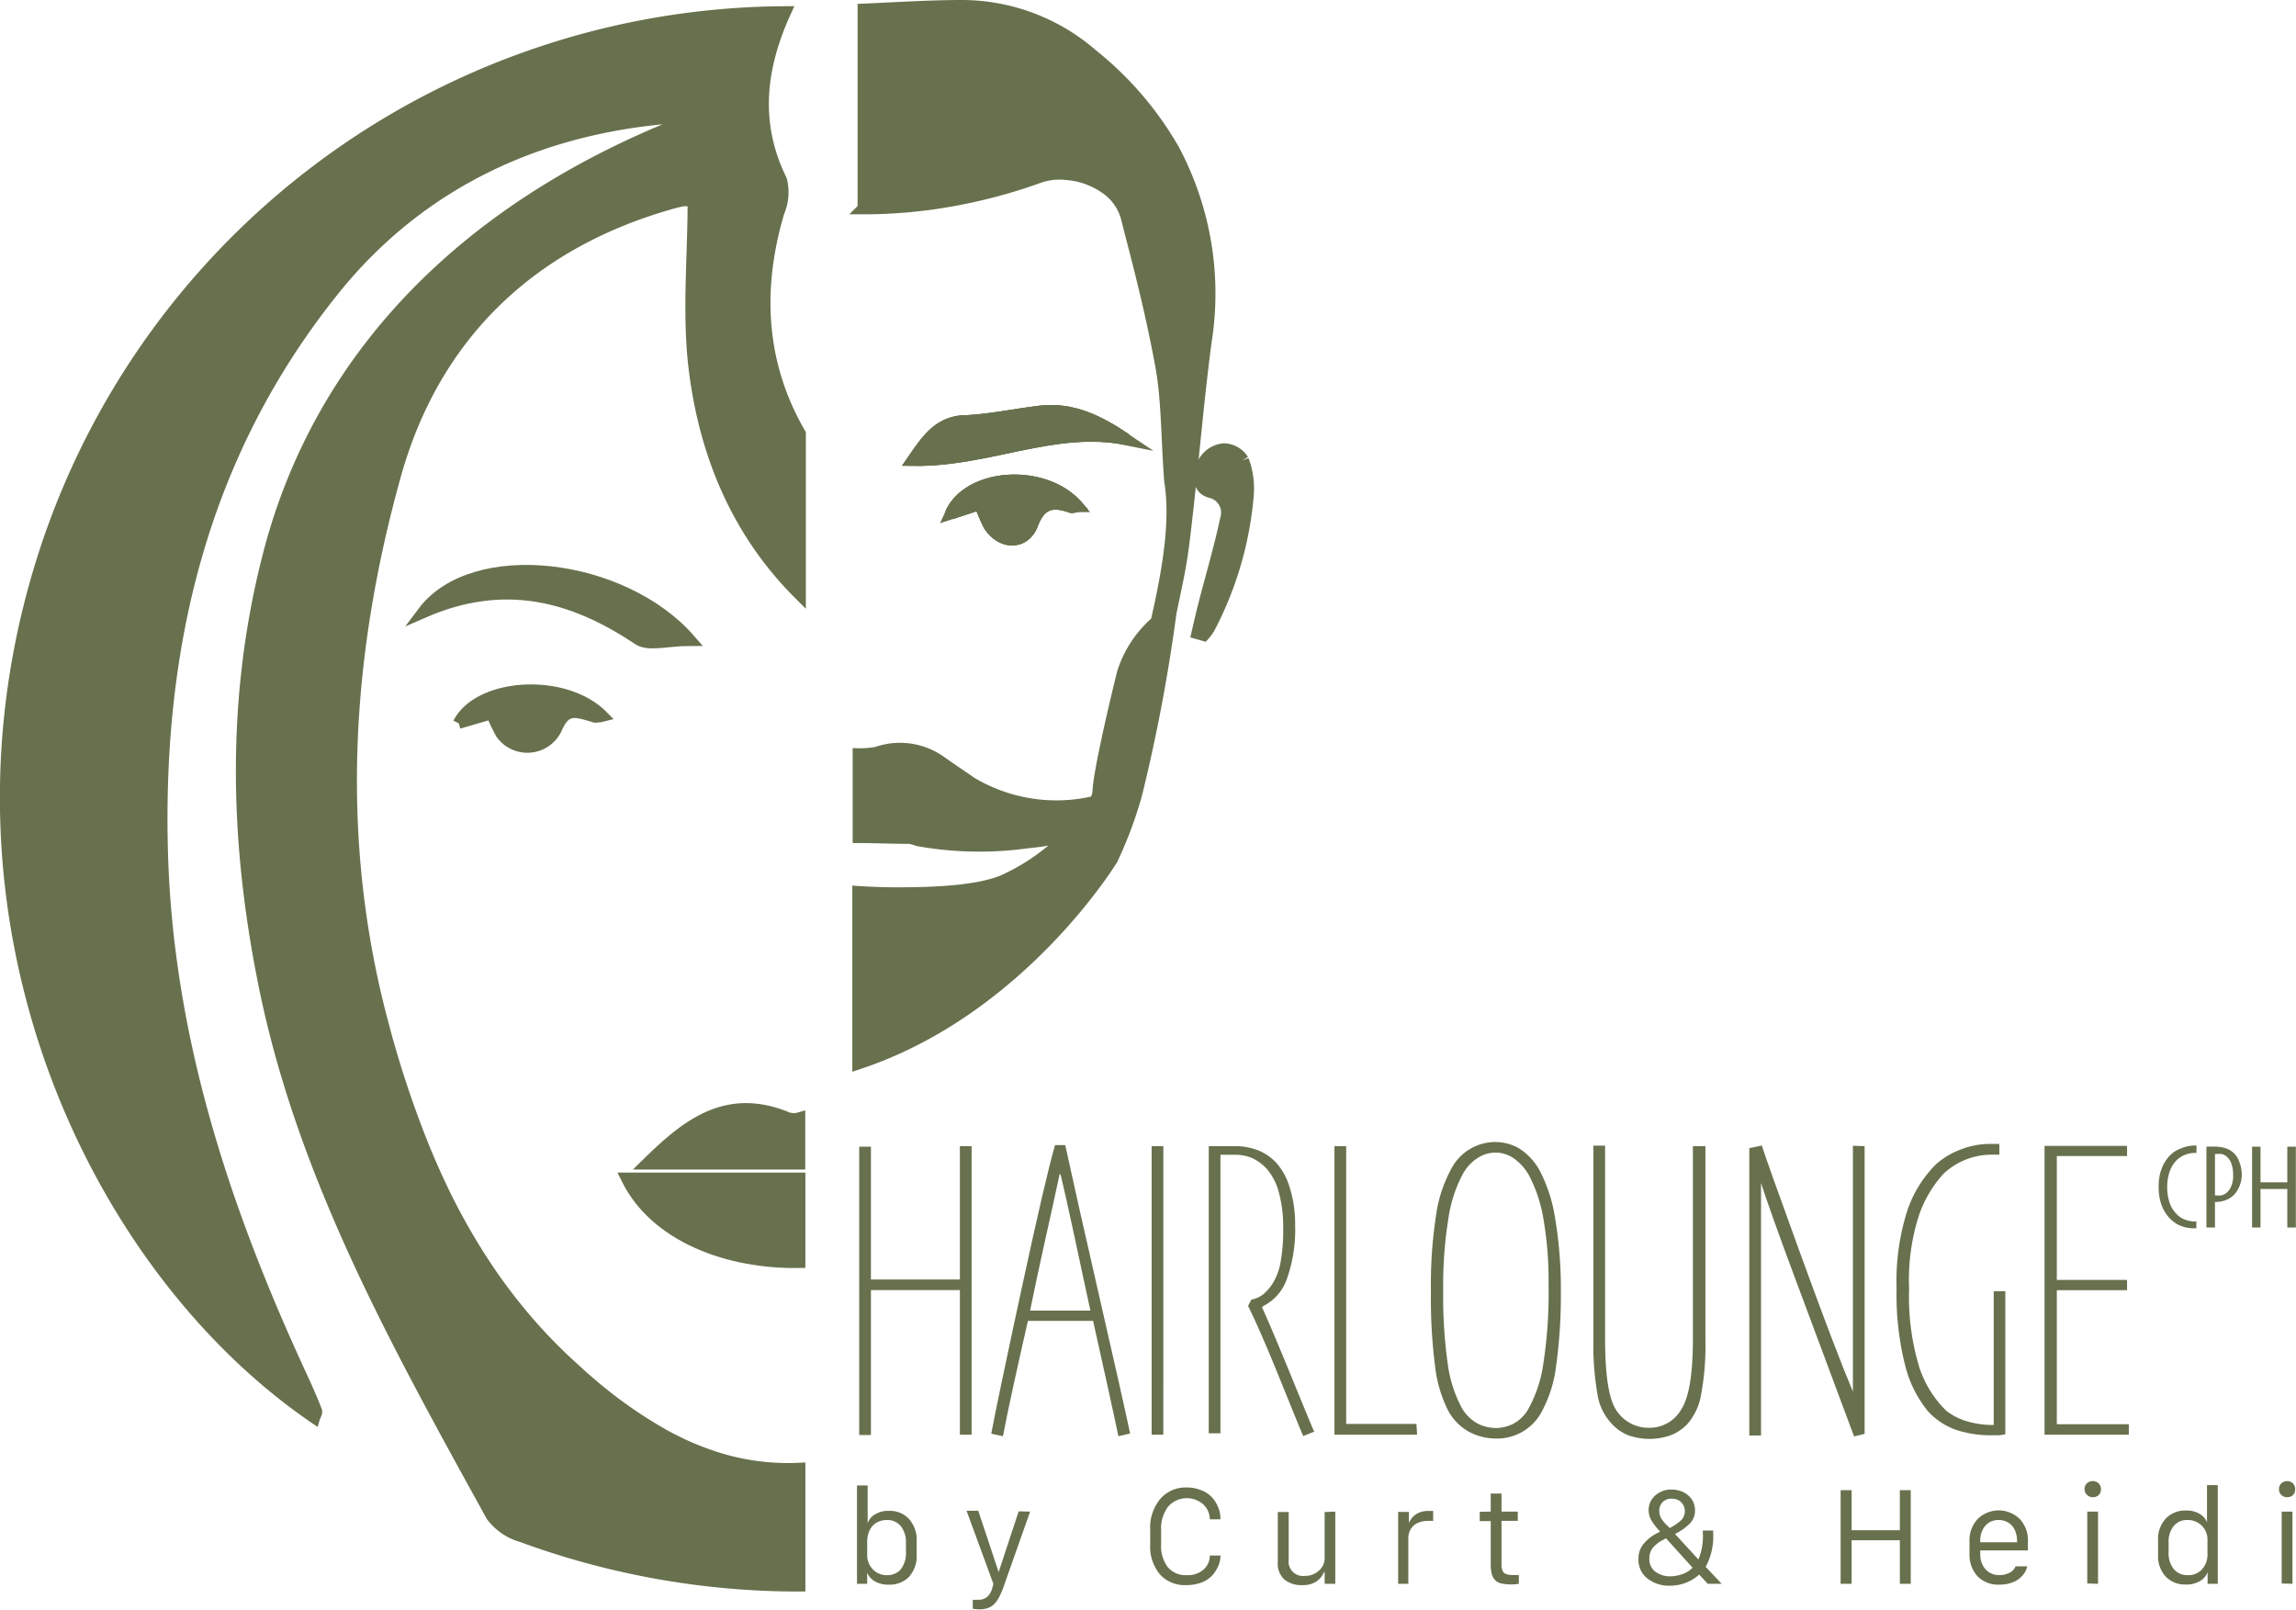 <svg id="Layer_1" data-name="Layer 1" xmlns="http://www.w3.org/2000/svg" width="69.19mm" height="48.51mm" viewBox="0 0 196.12 137.52"><defs><style>.cls-1,.cls-2{fill:#67714d;}.cls-2{stroke:#67714d;stroke-miterlimit:10;}</style></defs><path class="cls-1" d="M84,126.26h-1c0-.3,0-1.59,0-3.88s0-5.11,0-8.47h-7.6V121c0,3.16,0,4.92,0,5.29h-1c0-.32,0-1.54,0-3.65s0-5.11,0-9v-5.78c0-1.92,0-4,0-6.2h1c0,1,0,2.58,0,4.6V113h7.6V101.61h1q0,4.67,0,7.26c0,1.74,0,3.15,0,4.23v13.16Z" transform="translate(-1.01 -3.7)"/><path class="cls-1" d="M97.54,126.16l-1,.23c-.26-1.25-.56-2.63-.89-4.13s-.76-3.4-1.27-5.72H88.81c-.48,2.09-.9,4-1.28,5.73s-.66,3.11-.85,4.12l-1-.21q.51-2.75,2.59-12.38t2.86-12.28H92q1,4.61,3,13.33T97.54,126.16Zm-3.39-10.5c-.41-1.86-.86-4-1.36-6.32s-.9-4.13-1.19-5.33h-.08q-.58,2.7-1.3,5.92T89,115.66v0h5.16Z" transform="translate(-1.01 -3.7)"/><path class="cls-1" d="M100.38,126.26h-1c0-.48,0-1.71,0-3.69s0-4.86,0-8.63v-5.52c0-2.12,0-4.39,0-6.81h1c0,2,0,4.15,0,6.49s0,4.22,0,5.64q0,4.16,0,8.06C100.37,124.41,100.38,125.89,100.38,126.26Z" transform="translate(-1.01 -3.7)"/><path class="cls-1" d="M113.27,126l-.94.38c-.15-.33-.75-1.81-1.82-4.45s-2-4.86-2.89-6.67l.28-.54a2.24,2.24,0,0,0,1-.44,4.11,4.11,0,0,0,.86-1,5.24,5.24,0,0,0,.64-1.78,15.34,15.34,0,0,0,.22-2.9,11.19,11.19,0,0,0-.36-3,5.08,5.08,0,0,0-1-2,4,4,0,0,0-1.23-.94,3.57,3.57,0,0,0-1.57-.31c-.17,0-.39,0-.66,0h-.54c0,1.9,0,3.91,0,6.06v13c0,2.78,0,4.36,0,4.73h-1c0-.38,0-1.61,0-3.7V108.85q0-3,0-7.24l1,0,1.13,0a5.54,5.54,0,0,1,2.09.36A4.38,4.38,0,0,1,110,103a5.48,5.48,0,0,1,1.18,2.16,10.35,10.35,0,0,1,.46,3.2,12.59,12.59,0,0,1-.69,4.55,4.09,4.09,0,0,1-2.07,2.38l-.06.11c.53,1.15,1.37,3.15,2.54,6S113.16,125.8,113.27,126Z" transform="translate(-1.01 -3.7)"/><path class="cls-1" d="M122.06,126.26H115c0-.73,0-2.09,0-4.1v-8.79c0-2,0-4.09,0-6.34s0-4.06,0-5.42H116c0,.71,0,2.08,0,4.1s0,4.21,0,6.58q0,4.08,0,8.34c0,2.85,0,4.41,0,4.71h6Z" transform="translate(-1.01 -3.7)"/><path class="cls-1" d="M134.34,113.94a44.24,44.24,0,0,1-.4,6.41,11,11,0,0,1-1.33,4.12,4.32,4.32,0,0,1-3.81,2.12,5,5,0,0,1-2.22-.53,4.5,4.5,0,0,1-1.87-1.86,11.27,11.27,0,0,1-1.12-3.83,45.29,45.29,0,0,1-.35-6.35,38.92,38.92,0,0,1,.44-6.51,11.63,11.63,0,0,1,1.38-4.11,4.24,4.24,0,0,1,3.74-2.14,4.08,4.08,0,0,1,2,.56,5.2,5.2,0,0,1,1.74,1.89,13.11,13.11,0,0,1,1.3,4A36.28,36.28,0,0,1,134.34,113.94Zm-1.05-.43a31,31,0,0,0-.45-5.75,12.25,12.25,0,0,0-1.23-3.67,4.4,4.4,0,0,0-1.34-1.47,2.79,2.79,0,0,0-1.48-.46,2.86,2.86,0,0,0-1.51.43,3.84,3.84,0,0,0-1.26,1.3,11.51,11.51,0,0,0-1.28,3.85,35.62,35.62,0,0,0-.45,6.21,40.78,40.78,0,0,0,.37,6.13,11.11,11.11,0,0,0,1.12,3.71,3.56,3.56,0,0,0,1.36,1.47,3.44,3.44,0,0,0,1.65.43,3.29,3.29,0,0,0,1.52-.38,3.24,3.24,0,0,0,1.26-1.26,11.11,11.11,0,0,0,1.27-3.84A39.37,39.37,0,0,0,133.29,113.51Z" transform="translate(-1.01 -3.7)"/><path class="cls-1" d="M146.69,101.61c0,2.36,0,4.31,0,5.85s0,2.88,0,4c0,1.58,0,2.9,0,4s0,2,0,2.71a22.8,22.8,0,0,1-.38,4.72,5,5,0,0,1-1.21,2.51,3.91,3.91,0,0,1-1.38.91,5.47,5.47,0,0,1-3.63,0,4,4,0,0,1-1.42-1,4.73,4.73,0,0,1-1.21-2.55,24.46,24.46,0,0,1-.34-4.63c0-.75,0-1.65,0-2.71v-8c0-1.54,0-3.49,0-5.85h1c0,.42,0,1.49,0,3.22v13.3c0,3.26.35,5.33,1.06,6.23a3.25,3.25,0,0,0,2.66,1.35,3.11,3.11,0,0,0,2.78-1.56c.66-1,1-3,1-6V101.61Z" transform="translate(-1.01 -3.7)"/><path class="cls-1" d="M160.29,101.61c0,2,0,4,0,5.76v6c0,2.75,0,5.45,0,8.1s0,4.23,0,4.72l-.9.22c-1.6-4.28-3.21-8.62-4.85-13s-2.67-7.31-3.1-8.65h0q0,5.07,0,12.85c0,5.19,0,8.09,0,8.72h-1c0-.43,0-1.51,0-3.24s0-4.39,0-8c0-1.57,0-3.56,0-6s0-4.83,0-7.31l1.07-.22q.44,1.41,3.37,9.46t4.41,11.56l0,0v-21Z" transform="translate(-1.01 -3.7)"/><path class="cls-1" d="M172.31,114c0,1.22,0,2.35,0,3.36v8.86a3.36,3.36,0,0,1-.59.09l-.57,0a9.38,9.38,0,0,1-3.07-.47,5.83,5.83,0,0,1-2.4-1.61,10,10,0,0,1-1.94-3.94,24.62,24.62,0,0,1-.72-6.5,19.92,19.92,0,0,1,.9-6.62,10.14,10.14,0,0,1,2.46-4,6.66,6.66,0,0,1,2.09-1.26,6.92,6.92,0,0,1,2.61-.49h.72v.92h-.67A6,6,0,0,0,167,104a10.27,10.27,0,0,0-2.05,3.47,18,18,0,0,0-.86,6.33,20.85,20.85,0,0,0,.83,6.57,9.15,9.15,0,0,0,2.32,3.82,5.15,5.15,0,0,0,1.77.92,7.82,7.82,0,0,0,2.31.32c0-.33,0-1.91,0-4.72s0-5.06,0-6.71Z" transform="translate(-1.01 -3.7)"/><path class="cls-1" d="M182.86,126.26h-7.2c0-.58,0-2.15,0-4.72V108c0-1.92,0-4,0-6.41h7.05v.87h-6c0,.94,0,2.57,0,4.88v5.7h6v.88h-6v11.45h6.15Z" transform="translate(-1.01 -3.7)"/><path class="cls-2" d="M67.51,21.82a4.26,4.26,0,0,0,.22-2.74c-2.38-4.84-1.82-9.59.35-14.35a66.85,66.85,0,0,0-64,48.64C-4.49,83.49,9.43,112.2,27.85,124.8c.06-.2.22-.43.16-.58-.31-.8-.66-1.59-1-2.36-6.71-14.38-11.7-29.21-12.16-45.27-.51-17.7,3.43-34.17,14.69-48.16,7.24-9,17.75-14.34,31.23-14.82-19.23,7.15-32.28,20-36.8,37.41-3.16,12.17-2.88,24.37-.44,36.57C26.82,104.13,35,118.64,43,133.18a4.83,4.83,0,0,0,2.55,1.76,68.58,68.58,0,0,0,23.75,4.22v-10a20.15,20.15,0,0,1-7.88-1.19,23,23,0,0,1-2.4-1c-.4-.19-.78-.39-1.17-.6a38.59,38.59,0,0,1-6.56-4.62c-.35-.29-.69-.59-1-.89a44.59,44.59,0,0,1-4.61-4.73q-1.4-1.67-2.62-3.42a54.38,54.38,0,0,1-4.28-7.39c-.61-1.28-1.19-2.59-1.72-3.92A87.71,87.71,0,0,1,33.65,91c-4.15-15.62-3.18-31.28,1.08-46.61C38,32.56,46.09,24.58,58.18,21.11a10.82,10.82,0,0,1,1.25-.3,3.46,3.46,0,0,1,.81.11c0,4.78-.49,9.65.1,14.38.95,7.56,3.83,14.06,9,19.2V40.75C66.11,35.18,65.42,28.86,67.51,21.82Z" transform="translate(-1.01 -3.7)"/><path class="cls-2" d="M69.3,111.52v-7.15H54.55C57,109.35,63.25,111.63,69.3,111.52Z" transform="translate(-1.01 -3.7)"/><path class="cls-2" d="M68.05,99.11c-5.12-2-8.47.78-11.76,4h13V99.22l0,0A1.71,1.71,0,0,1,68.05,99.11Z" transform="translate(-1.01 -3.7)"/><path class="cls-2" d="M37.15,56c6.88-3,12.74-1.47,18.37,2.3.89.6,2.52.08,4.42.08C54.22,51.79,41.44,50.28,37.15,56Z" transform="translate(-1.01 -3.7)"/><path class="cls-2" d="M107.19,43a2,2,0,0,0-1.62-.93,2.17,2.17,0,0,0-2,2.08c-.11.76,0,1.37.88,1.6A1.79,1.79,0,0,1,105.74,48c-.53,2.48-1.25,4.91-1.88,7.36-.21.81-.39,1.62-.58,2.44l.56.16a3.87,3.87,0,0,0,.43-.57,29.73,29.73,0,0,0,3.34-11.45,6.92,6.92,0,0,0-.42-2.93" transform="translate(-1.01 -3.7)"/><path class="cls-2" d="M92.47,47c-1.56-.54-2.58-.38-3.28,1.47s-2.79,1.7-3.74,0a18.56,18.56,0,0,1-.73-1.72l-2.49.82c1.54-3.42,8-3.85,10.8-.62-.25,0-.43.11-.56.06" transform="translate(-1.01 -3.7)"/><path class="cls-2" d="M83.41,39.68c2.15-.1,4.27-.56,6.41-.82,2.79-.34,5.11.84,7.37,2.37C91.08,40,85.4,43.12,79,43c1.28-1.89,2.27-3.25,4.4-3.35" transform="translate(-1.01 -3.7)"/><path class="cls-2" d="M97.19,41.23c-2.26-1.53-4.58-2.71-7.37-2.37-2.14.26-4.26.72-6.41.82S80.29,41.13,79,43c6.39.09,12.07-3,18.18-1.8" transform="translate(-1.01 -3.7)"/><path class="cls-2" d="M82.23,47.57l2.49-.82a18.56,18.56,0,0,0,.73,1.72c1,1.71,3.06,1.81,3.74,0s1.72-2,3.28-1.47c.13.05.31,0,.56-.07-2.82-3.22-9.26-2.79-10.8.63" transform="translate(-1.01 -3.7)"/><path class="cls-2" d="M74.34,74.68v.54c1.31,0,3.06.07,4.37.07a3.87,3.87,0,0,1,.72.2,29.84,29.84,0,0,0,9.39.17A17,17,0,0,0,92.29,75a18.07,18.07,0,0,1-5.73,4c-2.4.92-6.32,1-9,1-1.66,0-3.25-.11-3.25-.11V94.56C88.16,90,96,77.1,96,77.1a35.47,35.47,0,0,0,2.07-5.55A144.91,144.91,0,0,0,101,56.07c.39-1.92.84-3.83,1.08-5.77.73-5.78,1.16-11.59,1.92-17.37a26.11,26.11,0,0,0-2.76-16.48,28.61,28.61,0,0,0-6.95-8.08A17,17,0,0,0,83.21,4.2c-2.72,0-5.45.18-8.45.31v17h0a42.28,42.28,0,0,0,7.51-.67,45.34,45.34,0,0,0,7.49-2,5.32,5.32,0,0,1,2.36-.26A6.7,6.7,0,0,1,95.76,20a4.48,4.48,0,0,1,1.48,2.25l.33,1.31c1,3.8,1.93,7.6,2.63,11.45.51,2.8.46,5.71.75,9.76.57,3.43-.16,7.69-1.16,12.05a9.59,9.59,0,0,0-2.86,4.32c-.75,3-2.1,8.86-2.1,10.21a1.94,1.94,0,0,1-.3.84,14.22,14.22,0,0,1-10.61-1.65c-.85-.62-1.75-1.17-2.6-1.8A6,6,0,0,0,75.88,68a7.81,7.81,0,0,1-1.54.12l0,4.65s0,0,0,0Z" transform="translate(-1.01 -3.7)"/><path class="cls-2" d="M97.19,41.23c-2.26-1.53-4.58-2.71-7.37-2.37-2.14.26-4.26.72-6.41.82S80.29,41.14,79,43c6.39.09,12.07-3,18.18-1.8" transform="translate(-1.01 -3.7)"/><path class="cls-2" d="M82.23,47.57l2.49-.82a18.56,18.56,0,0,0,.73,1.72c1,1.71,3.06,1.81,3.74,0s1.72-2,3.28-1.47c.13.05.31,0,.56-.06-2.82-3.23-9.26-2.8-10.8.62" transform="translate(-1.01 -3.7)"/><path class="cls-2" d="M40.18,65.46,43,64.64a17.57,17.57,0,0,0,.82,1.71A2.73,2.73,0,0,0,48.49,66c.79-1.85,1.55-1.61,3.32-1.07a2.37,2.37,0,0,0,.63-.07c-3.19-3.22-10.51-2.79-12.26.63" transform="translate(-1.01 -3.7)"/><path class="cls-1" d="M76.92,139.07a2.22,2.22,0,0,1-1.18-.28,1.59,1.59,0,0,1-.66-.73h0V139h-.87v-8.4h.91v3.24h0a1.33,1.33,0,0,1,.6-.75,2.07,2.07,0,0,1,1.22-.32,2.21,2.21,0,0,1,1.72.7,2.69,2.69,0,0,1,.65,1.9v1.13a2.67,2.67,0,0,1-.66,1.91A2.3,2.3,0,0,1,76.92,139.07Zm-.13-.81a1.47,1.47,0,0,0,1.17-.51,2.26,2.26,0,0,0,.43-1.5v-.68a2.26,2.26,0,0,0-.43-1.49,1.48,1.48,0,0,0-1.2-.53,1.8,1.8,0,0,0-.71.14,1.5,1.5,0,0,0-.52.37,1.77,1.77,0,0,0-.33.59,2.39,2.39,0,0,0-.12.77v1.09a1.73,1.73,0,0,0,.48,1.25A1.61,1.61,0,0,0,76.79,138.26Z" transform="translate(-1.01 -3.7)"/><path class="cls-1" d="M89,132.83,86.82,139l-.15.43c-.11.27-.2.48-.29.65a2.88,2.88,0,0,1-.35.54,1.43,1.43,0,0,1-.56.42,2.05,2.05,0,0,1-.78.14,4,4,0,0,1-.59-.05v-.77a2.49,2.49,0,0,0,.45,0,1.12,1.12,0,0,0,.79-.25,1.54,1.54,0,0,0,.43-.76l.09-.35-2.29-6.24h1L86.31,138h0l1.71-5.19Z" transform="translate(-1.01 -3.7)"/><path class="cls-1" d="M100.19,134.42v1.17a3,3,0,0,0,.58,2,2,2,0,0,0,1.62.67,2,2,0,0,0,1.44-.49,1.58,1.58,0,0,0,.52-1.19h.91a2.2,2.2,0,0,1-.17.86,3.1,3.1,0,0,1-.51.82,2.52,2.52,0,0,1-.92.62,3.58,3.58,0,0,1-1.32.23,2.87,2.87,0,0,1-2.25-.91,3.73,3.73,0,0,1-.83-2.62V134.4a3.81,3.81,0,0,1,.84-2.63,2.86,2.86,0,0,1,2.25-1,3.25,3.25,0,0,1,1.28.24,2.37,2.37,0,0,1,.92.62,3,3,0,0,1,.53.86,2.62,2.62,0,0,1,.18,1h-.91a1.76,1.76,0,0,0-.54-1.26,2.13,2.13,0,0,0-3,.15A3.08,3.08,0,0,0,100.19,134.42Z" transform="translate(-1.01 -3.7)"/><path class="cls-1" d="M115.07,132.83V139h-.91v-1h-.06a1.69,1.69,0,0,1-.62.78,2,2,0,0,1-1.2.33,2.3,2.3,0,0,1-1.55-.47,1.79,1.79,0,0,1-.57-1.47v-4.3h.93v4.06a1.23,1.23,0,0,0,1.4,1.39,1.65,1.65,0,0,0,1.18-.45,1.38,1.38,0,0,0,.49-1.06v-3.94Z" transform="translate(-1.01 -3.7)"/><path class="cls-1" d="M120.44,139v-6.14h.92v.95h0a1.65,1.65,0,0,1,.56-.72,1.85,1.85,0,0,1,1.15-.31,2.71,2.71,0,0,1,.36,0v.85a2.71,2.71,0,0,0-.47,0,1.94,1.94,0,0,0-.91.2,1.33,1.33,0,0,0-.56.54,1.54,1.54,0,0,0-.18.75V139Z" transform="translate(-1.01 -3.7)"/><path class="cls-1" d="M128.35,132.83v-1.54h.92v1.54h1.39v.79h-1.39v3.69a1.46,1.46,0,0,0,.09.58.51.51,0,0,0,.31.28,1.87,1.87,0,0,0,.61.08l.47,0V139a3.76,3.76,0,0,1-.71.05,3.33,3.33,0,0,1-.86-.1,1,1,0,0,1-.52-.34,1.21,1.21,0,0,1-.24-.54,3.44,3.44,0,0,1-.07-.79v-3.64h-.94v-.79Z" transform="translate(-1.01 -3.7)"/><path class="cls-1" d="M146.89,139l-.73-.79a3.73,3.73,0,0,1-2.54.95,2.92,2.92,0,0,1-1.89-.62,2,2,0,0,1-.76-1.64,2,2,0,0,1,.41-1.28,3.66,3.66,0,0,1,1.15-.93l.14-.07.15-.08a5.7,5.7,0,0,1-.72-.92,1.72,1.72,0,0,1-.26-.91,1.64,1.64,0,0,1,.56-1.25,2,2,0,0,1,1.42-.51,2.25,2.25,0,0,1,1,.23,1.83,1.83,0,0,1,.72.63,1.7,1.7,0,0,1,.26.92,1.55,1.55,0,0,1-.44,1.12,4.83,4.83,0,0,1-1.27.89l2,2.18a5.11,5.11,0,0,0,.38-2.26v-.21h.88v.2a5.4,5.4,0,0,1-.64,2.9l1.37,1.45Zm-3.82-3.75a2.8,2.8,0,0,0-.88.68,1.45,1.45,0,0,0-.29.9,1.33,1.33,0,0,0,.52,1.14,2.09,2.09,0,0,0,1.28.39,3.14,3.14,0,0,0,1-.18,2.15,2.15,0,0,0,.89-.56l-2.27-2.51Zm.53-1a4.19,4.19,0,0,0,1-.67,1.06,1.06,0,0,0,.33-.8,1,1,0,0,0-.15-.54,1,1,0,0,0-.39-.38,1.25,1.25,0,0,0-.56-.13,1,1,0,0,0-1.08,1.07,1.3,1.3,0,0,0,.18.64A3.69,3.69,0,0,0,143.6,134.18Z" transform="translate(-1.01 -3.7)"/><path class="cls-1" d="M164.23,139h-.93v-3.72h-4.12V139h-.94v-8h.94v3.42h4.12V131h.93Z" transform="translate(-1.01 -3.7)"/><path class="cls-1" d="M171.82,139.07a2.46,2.46,0,0,1-1.89-.72,2.74,2.74,0,0,1-.68-1.95v-1a2.66,2.66,0,0,1,.7-1.94,2.57,2.57,0,0,1,3.59,0,2.66,2.66,0,0,1,.7,1.94v.75h-4.07v.31a1.92,1.92,0,0,0,.43,1.28,1.52,1.52,0,0,0,1.22.51,1.66,1.66,0,0,0,.89-.22,1,1,0,0,0,.47-.52h1a1.55,1.55,0,0,1-.2.51,2.22,2.22,0,0,1-.44.5,2.08,2.08,0,0,1-.71.39A3.1,3.1,0,0,1,171.82,139.07Zm-1.65-3.62h3.14v-.11a2.13,2.13,0,0,0-.19-.94,1.44,1.44,0,0,0-.56-.63,1.57,1.57,0,0,0-.82-.22,1.47,1.47,0,0,0-1.14.49,1.92,1.92,0,0,0-.43,1.3Z" transform="translate(-1.01 -3.7)"/><path class="cls-1" d="M179.08,130.92a.66.66,0,0,1,.2-.5.73.73,0,0,1,1,0,.66.66,0,0,1,.2.5.69.69,0,0,1-.09.36.58.58,0,0,1-.25.24.69.69,0,0,1-.35.08.66.66,0,0,1-.49-.19A.63.63,0,0,1,179.08,130.92Zm.23,8.05v-6.14h.92V139Z" transform="translate(-1.01 -3.7)"/><path class="cls-1" d="M187.75,132.74a2.12,2.12,0,0,1,1.17.29,1.53,1.53,0,0,1,.62.7h0v-3.16h.92V139h-.87v-1h0a1.41,1.41,0,0,1-.61.74,2.23,2.23,0,0,1-1.26.32,2.27,2.27,0,0,1-1.71-.68,2.56,2.56,0,0,1-.65-1.85v-1.27a2.52,2.52,0,0,1,.65-1.82A2.26,2.26,0,0,1,187.75,132.74Zm.12.81a1.44,1.44,0,0,0-1.18.52,2.14,2.14,0,0,0-.43,1.43v.8a2.16,2.16,0,0,0,.44,1.44,1.5,1.5,0,0,0,1.21.52,1.57,1.57,0,0,0,1.21-.5,1.89,1.89,0,0,0,.46-1.35v-1.15a1.66,1.66,0,0,0-1.71-1.71Z" transform="translate(-1.01 -3.7)"/><path class="cls-1" d="M195.69,130.92a.66.66,0,0,1,.2-.5.67.67,0,0,1,.49-.19.68.68,0,0,1,.5.19.69.69,0,0,1,.19.5.8.8,0,0,1-.08.36.64.64,0,0,1-.25.24.73.73,0,0,1-.36.08.67.67,0,0,1-.49-.19A.63.63,0,0,1,195.69,130.92Zm.23,8.05v-6.14h.92V139Z" transform="translate(-1.01 -3.7)"/><path class="cls-1" d="M188.63,108c0,.07,0,.15,0,.25s0,.22,0,.38h-.14a3.06,3.06,0,0,1-1.46-.33,2.87,2.87,0,0,1-1-.93,3.27,3.27,0,0,1-.46-1,4.56,4.56,0,0,1-.16-1.31,4.35,4.35,0,0,1,.24-1.49,3.32,3.32,0,0,1,.71-1.15,2.52,2.52,0,0,1,1-.63,2.89,2.89,0,0,1,1.1-.23h.18c0,.05,0,.13,0,.24s0,.23,0,.39h-.13a2.16,2.16,0,0,0-.86.17,2.11,2.11,0,0,0-.7.45,2.59,2.59,0,0,0-.61,1,4,4,0,0,0-.2,1.28,4.11,4.11,0,0,0,.2,1.34,2.53,2.53,0,0,0,.62,1,1.9,1.9,0,0,0,.7.46,2.57,2.57,0,0,0,.86.16h.17Z" transform="translate(-1.01 -3.7)"/><path class="cls-1" d="M192.51,104a2.6,2.6,0,0,1-.35,1.34,1.87,1.87,0,0,1-.89.83,3,3,0,0,1-.45.15,2.52,2.52,0,0,1-.6.06v2.18h-.73c0-.09,0-.45,0-1.07v-4c0-.54,0-1.15,0-1.84H190a3.46,3.46,0,0,1,1.16.15,1.8,1.8,0,0,1,1.13,1.13A3,3,0,0,1,192.51,104Zm-.74,0a2.66,2.66,0,0,0-.16-.93,1.42,1.42,0,0,0-.44-.61,1,1,0,0,0-.39-.18,3.15,3.15,0,0,0-.46,0h-.1v3.54h.11a2.27,2.27,0,0,0,.43,0,1.18,1.18,0,0,0,.41-.19,1.42,1.42,0,0,0,.44-.6A2.3,2.3,0,0,0,191.77,104Z" transform="translate(-1.01 -3.7)"/><path class="cls-1" d="M197.13,108.56h-.73c0-.14,0-.45,0-.93v-2.36h-2.29v2.09c0,.7,0,1.1,0,1.2h-.72v-1c0-.56,0-1.38,0-2.45,0-.45,0-1,0-1.55v-1.9h.72v1.43c0,.53,0,1.06,0,1.61h2.29v-1.51c0-.49,0-1,0-1.53h.73c0,.58,0,1.2,0,1.85v3.76C197.13,108,197.13,108.42,197.13,108.56Z" transform="translate(-1.01 -3.7)"/></svg>
